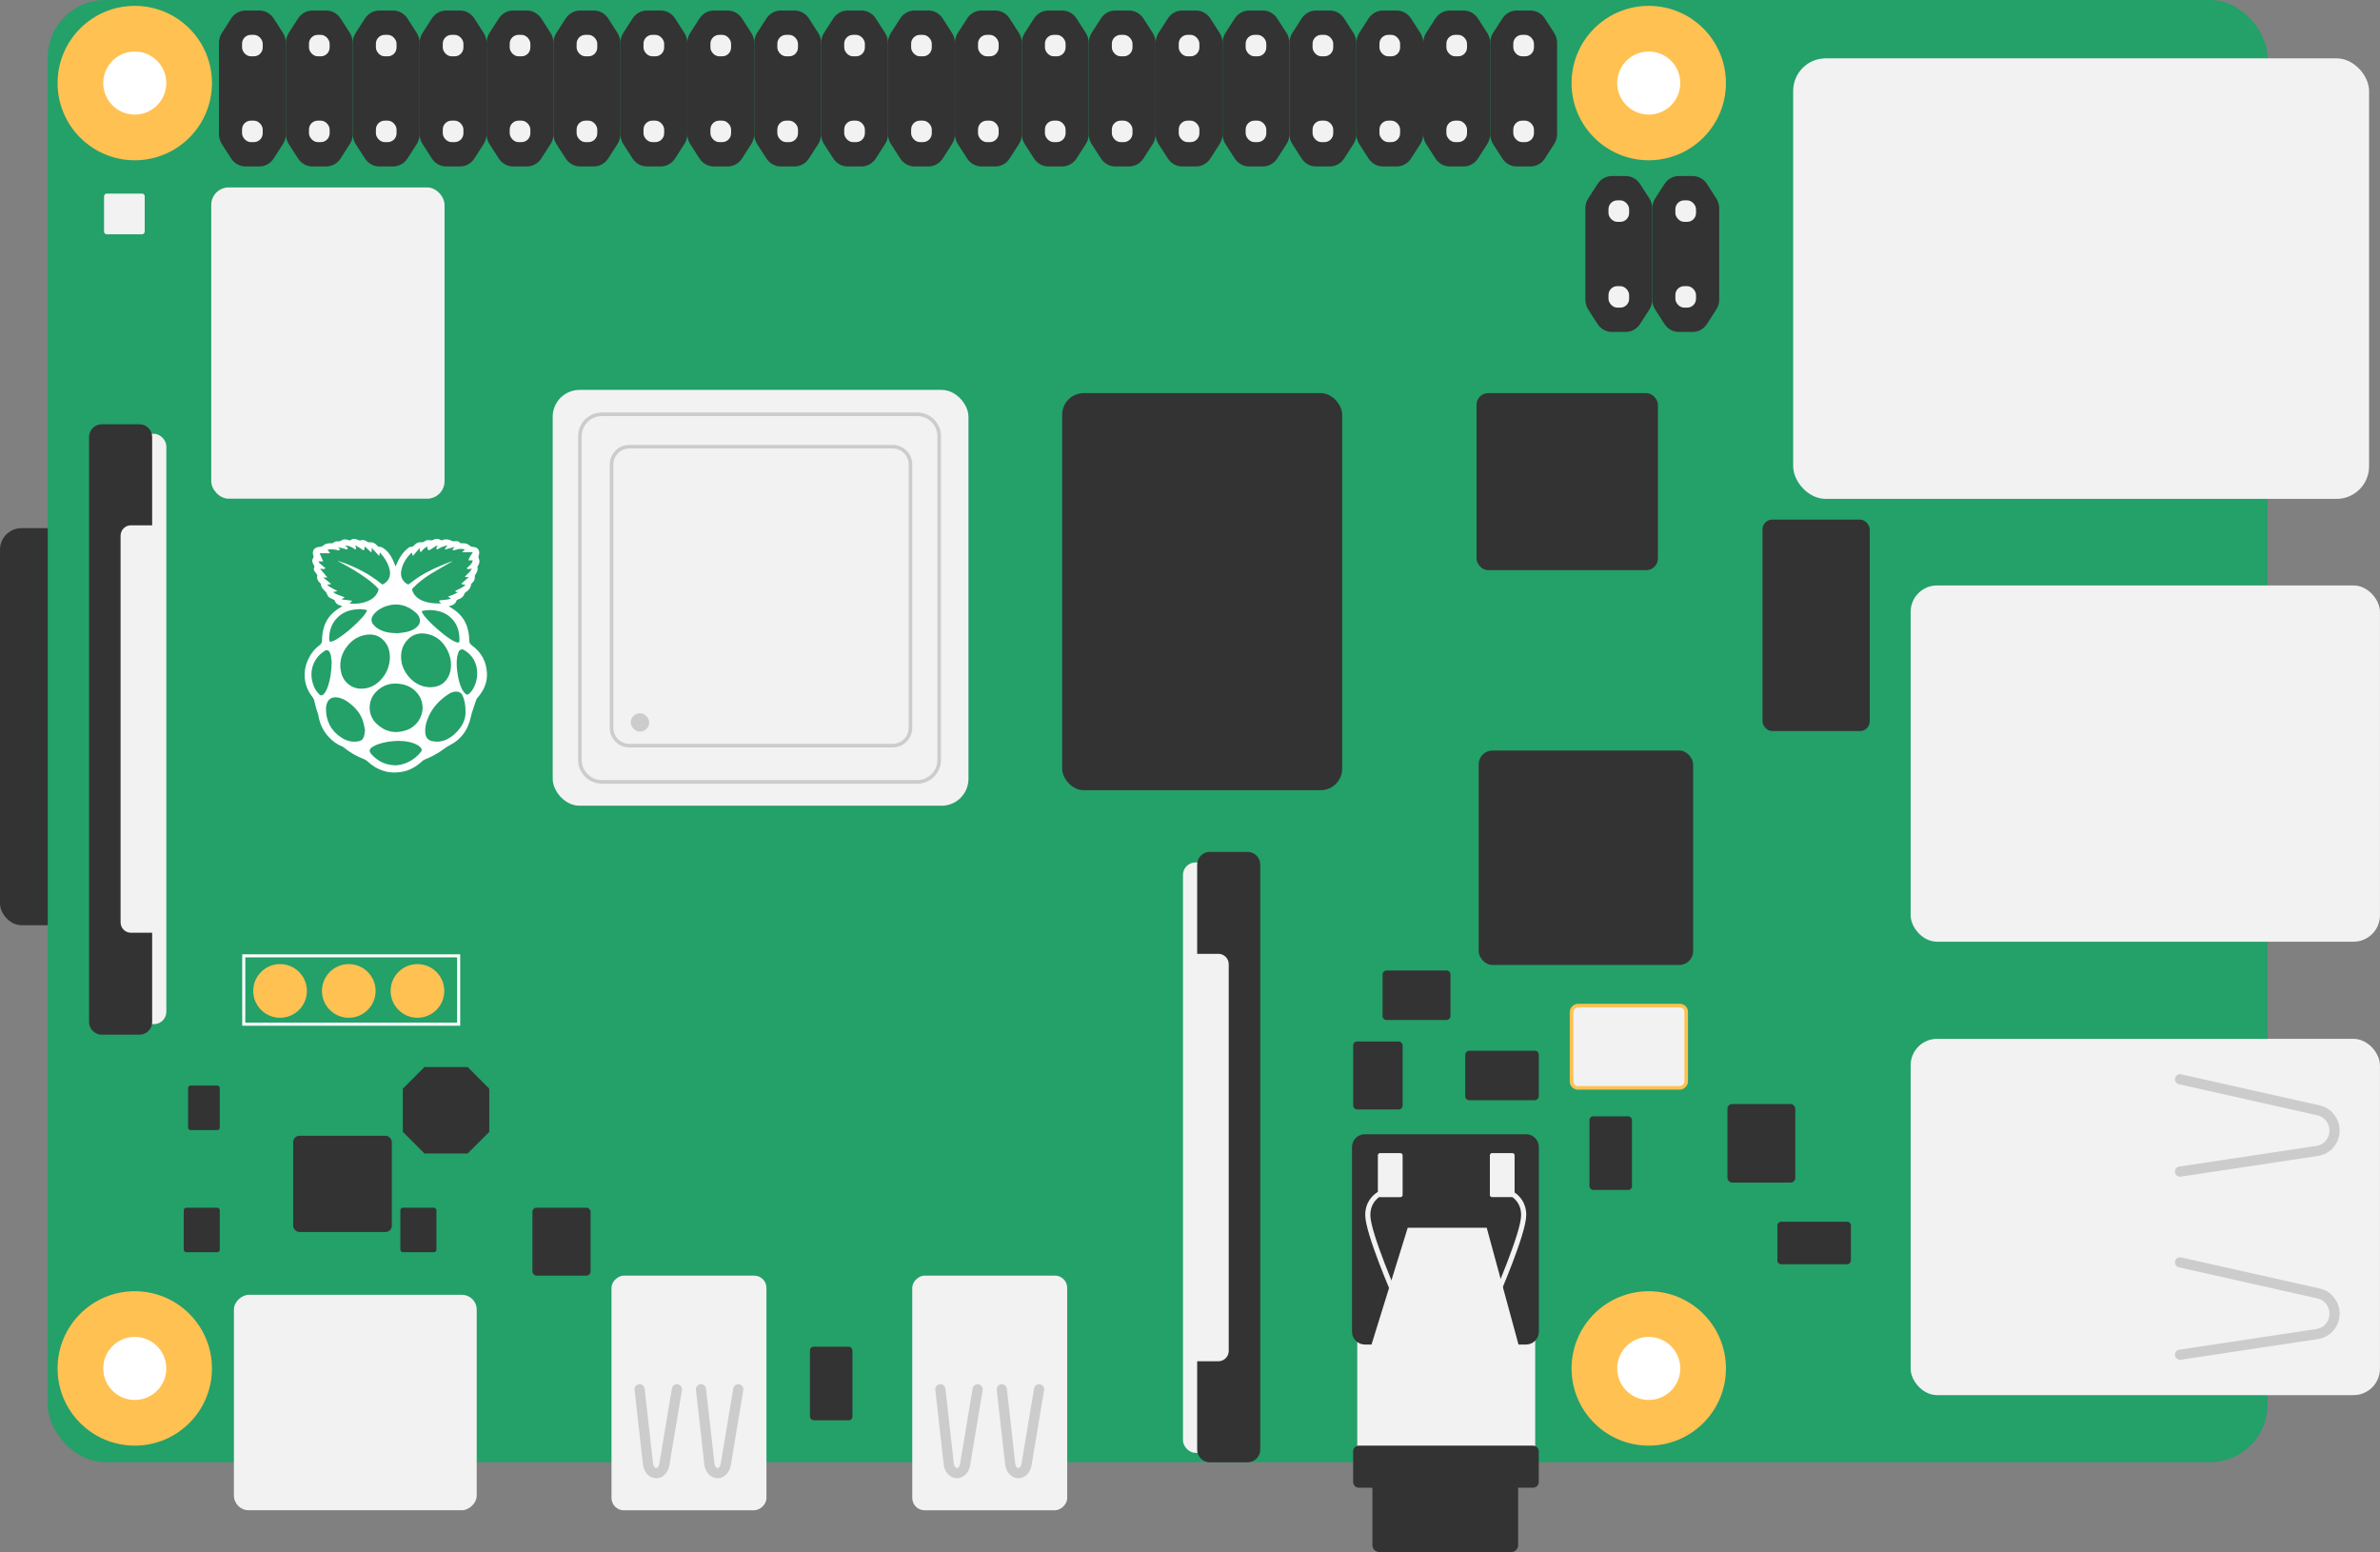 <?xml version="1.0" encoding="UTF-8"?><svg id="Calque_2" xmlns="http://www.w3.org/2000/svg" xmlns:xlink="http://www.w3.org/1999/xlink" viewBox="0 0 662.59 432.02"><rect x="0" y="0" width="662.59" height="432.02" fill="#808080" stroke="none"/><defs><style>.cls-1{clip-path:url(#clippath);}.cls-2,.cls-3,.cls-4{fill:none;}.cls-2,.cls-5,.cls-6,.cls-7,.cls-8,.cls-9,.cls-10{stroke-width:0px;}.cls-3{stroke:#fff;stroke-width:.85px;}.cls-3,.cls-11{stroke-miterlimit:10;}.cls-12{clip-path:url(#clippath-1);}.cls-13{clip-path:url(#clippath-2);}.cls-11{stroke:#ffc152;}.cls-11,.cls-5{fill:#f2f2f2;}.cls-4{stroke:#ccc;stroke-linecap:round;stroke-linejoin:round;stroke-width:2.83px;}.cls-6{fill:#24a069;}.cls-7{fill:#ccc;}.cls-8{fill:#333;}.cls-9{fill:#fff;}.cls-10{fill:#ffc152;}</style><clipPath id="clippath"><rect class="cls-2" x="69.47" y="268.36" width="54.44" height="15.11"/></clipPath><clipPath id="clippath-1"><rect class="cls-2" x="60.96" y="2.92" width="372.49" height="43.64"/></clipPath><clipPath id="clippath-2"><rect class="cls-2" x="441.36" y="49" width="37.29" height="43.64"/></clipPath></defs><g id="Calque_1-2"><g id="Astro-Pi"><g id="rasberrypi4"><rect class="cls-8" x="0" y="147.01" width="77.95" height="110.53" rx="6" ry="6"/><rect class="cls-6" x="13.29" width="618" height="407" rx="16" ry="16"/><g id="fixation"><circle class="cls-10" cx="37.52" cy="23.12" r="21.49"/><circle class="cls-9" cx="37.52" cy="23.12" r="8.78"/><circle class="cls-10" cx="37.52" cy="380.91" r="21.49"/><circle class="cls-9" cx="37.52" cy="380.91" r="8.78"/><circle class="cls-10" cx="459.01" cy="380.91" r="21.49"/><circle class="cls-9" cx="459.01" cy="380.91" r="8.78"/><circle class="cls-10" cx="459.01" cy="23.12" r="21.49"/><circle class="cls-9" cx="459.01" cy="23.12" r="8.78"/></g><g class="cls-1"><g id="J2"><g id="_Grille_de_répétition_"><circle class="cls-10" cx="77.97" cy="275.83" r="7.47"/></g><g id="_Grille_de_répétition_-2"><circle class="cls-10" cx="97.1" cy="275.83" r="7.47"/></g><g id="_Grille_de_répétition_-3"><circle class="cls-10" cx="116.22" cy="275.83" r="7.47"/></g></g></g><path id="logo" class="cls-9" d="m95.35,168.75c-.36-.12-.65-.2-.94-.31-.6-.23-1.02-.62-1.21-1.25-.03-.11-.16-.21-.27-.26-.35-.18-.72-.31-1.06-.5-.4-.23-.68-.59-.82-1.02-.12-.38-.35-.66-.63-.94-.31-.31-.61-.65-.86-1.01-.13-.19-.17-.45-.19-.69-.01-.2-.06-.33-.21-.46-.68-.55-1-1.24-.83-2.13.02-.1-.07-.24-.14-.34-.22-.32-.5-.6-.69-.94-.19-.33-.17-.69.02-1.03.04-.08.02-.22-.02-.31-.13-.29-.3-.56-.43-.85-.21-.49-.17-.98.13-1.43.13-.19.15-.36.06-.58-.5-1.27.18-2.37,1.54-2.45.5-.03.9-.11,1.31-.48.57-.52,1.35-.56,2.1-.54.27,0,.48-.03.69-.22.38-.32.85-.37,1.32-.32.27.03.47-.01.7-.18.69-.51,1.45-.43,2.21-.14.13.05.34.07.43,0,.72-.56,1.45-.4,2.18-.06.27.12.5.16.79.08.51-.15.99-.07,1.42.23.36.25.73.38,1.18.33.56-.06,1.06.16,1.48.53.2.18.37.39.57.55.13.1.31.2.46.19.39-.03.7.11,1.01.31,1.25.81,2.09,1.97,2.71,3.29.27.58.5,1.19.77,1.83.06-.13.11-.24.16-.34.59-1.38,1.26-2.71,2.3-3.82.32-.34.68-.64,1.03-.94.28-.24.6-.37.99-.33.14.01.31-.08.43-.18.22-.18.41-.4.63-.59.44-.38.95-.57,1.53-.5.38.04.69-.05.98-.26.52-.38,1.08-.45,1.69-.28.16.04.35,0,.51-.04.17-.04.33-.14.49-.22.62-.27,1.21-.21,1.79.16.11.07.31.11.42.06.93-.39,1.83-.28,2.7.17.24.12.45.17.72.13.59-.07,1.2-.12,1.61.48.04.06.19.06.29.06.61-.01,1.22-.02,1.78.26.31.15.56.4.85.59.1.07.23.11.34.15.06.02.13,0,.19,0,1.46,0,2.22,1.07,1.71,2.44-.09.25-.1.46,0,.7.34.77.26,1.5-.24,2.19-.06.09-.13.22-.1.31.18.8-.15,1.46-.58,2.08-.14.2-.2.39-.17.64.08.74-.27,1.3-.82,1.76-.11.09-.2.26-.22.41-.14.95-.67,1.6-1.46,2.09-.14.09-.31.22-.36.37-.27.89-.93,1.37-1.76,1.65-.28.1-.45.21-.55.52-.24.7-.83,1.01-1.49,1.21-.18.05-.36.1-.61.17.36.23.66.41.95.59,2.08,1.3,3.59,3.05,4.28,5.44.33,1.16.49,2.34.5,3.55,0,.58.3,1,.72,1.3,2.7,1.95,4.11,4.61,4.21,7.92.08,2.51-.9,4.67-2.54,6.54-.25.29-.43.59-.54.95-.36,1.12-.76,2.23-1.11,3.35-.23.75-.36,1.52-.59,2.27-.89,3.02-2.72,5.31-5.52,6.74-.9.46-1.67,1.06-2.48,1.62-1.4.96-2.89,1.73-4.46,2.35-.29.11-.56.29-.79.5-1.62,1.5-3.47,2.59-5.66,2.97-3.7.64-6.89-.41-9.61-2.96-.27-.25-.56-.43-.9-.56-2.07-.78-3.96-1.87-5.67-3.28-.19-.16-.42-.27-.65-.37-1.3-.51-2.38-1.34-3.34-2.33-1.68-1.72-2.68-3.78-3.07-6.16-.11-.64-.41-1.25-.58-1.88-.22-.79-.4-1.6-.62-2.4-.07-.25-.16-.5-.32-.7-1.16-1.45-1.95-3.07-2.21-4.93-.28-1.97.04-3.85.85-5.64.73-1.62,1.78-2.99,3.23-4.06.38-.28.65-.69.65-1.24.01-1.72.29-3.4,1.02-4.98.79-1.72,2.08-3,3.66-4,.31-.2.63-.38,1-.61Zm33.11-6.16s-.01-.09-.02-.13c.7-.61,1.4-1.23,2.16-1.9-.45.02-.82.27-1.15-.08.66-.72,1.49-1.26,1.92-2.2-.5.07-.97.29-1.47-.07.68-.69,1.51-1.2,1.72-2.23h-1.18c.15-.88.75-1.5,1.21-2.26h-2.88s-.05-.07-.07-.11c.24-.18.48-.37.77-.59-.67-.29-1.25-.29-1.83-.18-.44.09-.86.23-1.29.33-.1.02-.23-.05-.34-.07.03-.11.02-.25.09-.33.13-.15.31-.27.47-.4-.03-.03-.05-.07-.08-.1-.85.23-1.7.46-2.57.69-.02-.09-.07-.17-.04-.2.22-.32.46-.64.7-.96-.03,0-.07-.02-.09,0-.9.25-1.79.53-2.58,1.04-.24.15-.4.08-.43-.2,0-.12.06-.26.11-.38.07-.14.16-.27.25-.41-.2.02-.35.06-.49.14-.57.35-1.13.7-1.68,1.08-.2.14-.31.11-.48-.05-.3-.29-.25-.6-.13-.96-.37.21-.74.42-1.05.7-.31.28-.57.61-.9.97-.09-.21-.2-.38-.24-.56-.04-.18,0-.38,0-.64-.66.75-1.27,1.46-1.93,2.21-.12-.35-.21-.63-.3-.91-.04.02-.06.02-.08.03-1.4,1.35-2.43,2.92-2.82,4.84-.35,1.67.22,3,1.54,3.83.29.18.47.16.74-.05.84-.65,1.68-1.29,2.57-1.87,2.78-1.79,5.79-3.08,8.87-4.25.18-.07.36-.13.53-.19-.11.12-.24.19-.37.26-1.88,1.09-3.78,2.14-5.63,3.28-1.85,1.14-3.58,2.46-5.09,4.05-.17.18-.21.33-.13.56.44,1.31,1.34,2.18,2.56,2.76,1.23.58,2.54.8,3.88.87.53.03,1.07,0,1.65,0-.14-.12-.27-.2-.38-.31-.11-.11-.19-.24-.28-.36.13-.07.26-.19.41-.2.46-.06.93-.08,1.39-.13.54-.05,1.08-.12,1.54-.38-.29-.17-.56-.32-.83-.48.98-.4,1.94-.69,2.86-1.29-.38,0-.7.09-.85-.3.99-.53,2.06-.91,2.9-1.69-.41-.07-.78-.14-1.15-.2Zm-39.82-6.35c.14.23.21.42.34.55.39.36.8.68,1.21,1.02.15.12.29.25.47.39-.5.3-.96.23-1.43.08-.02.03-.05.06-.07.09.65.77,1.29,1.54,2,2.38h-1.19c.77.61,1.46,1.17,2.16,1.73,0,.04,0,.07-.01.11-.35.06-.71.12-1.11.2.89.7,1.87,1.17,2.84,1.68,0,.03,0,.06,0,.09-.35.08-.71.15-1.1.24.91.8,2.09.96,3.22,1.48-.33.19-.6.35-.87.51.11.03.21.09.33.1.64.08,1.28.15,1.92.22.19.02.38.07.57.1.02.04.03.08.05.12-.21.22-.43.43-.64.64,0,0,.02.02.03.03,1.88.17,3.71-.04,5.43-.87,1.25-.6,2.15-1.53,2.57-2.88.06-.18.04-.3-.1-.45-.93-1-1.96-1.87-3.06-2.68-2.43-1.79-5.04-3.29-7.7-4.7-.15-.08-.3-.17-.49-.28.08,0,.11-.01.12,0,2.26.72,4.43,1.63,6.53,2.73,1.98,1.04,3.86,2.25,5.58,3.7.14.12.25.14.42.05,1.53-.81,2.19-2.22,1.85-3.91-.29-1.4-.94-2.63-1.78-3.76-.3-.4-.63-.78-.97-1.19-.07.37-.13.66-.2,1.01-.71-.79-1.36-1.5-2.05-2.26-.1.47.17.92-.26,1.18-.57-.55-1.12-1.08-1.65-1.59-.08.33-.11.62-.21.89-.07.2-.22.25-.42.09-.24-.19-.49-.37-.75-.53-.45-.27-.92-.53-1.38-.79.08.43.58.74.08,1.21-.84-.65-1.76-1.1-2.85-1.15.03.07.1.1.15.15.18.15.38.28.51.47.07.1.05.29.02.43,0,.04-.22.06-.32.04-.31-.07-.61-.18-.92-.26-.44-.12-.88-.23-1.38-.35.17.18.31.28.39.43.06.1.1.28.04.37-.05.08-.23.11-.35.09-.34-.05-.68-.16-1.03-.21-.65-.1-1.3-.13-1.99.04.24.33.46.63.72.99h-2.93c.34.75.66,1.47,1,2.25h-1.32Zm30.88,35.05c1.81.03,3.2-.47,4.16-1.4,1.33-1.29,1.85-2.91,1.88-4.71.03-1.43-.31-2.8-.95-4.08-1.26-2.56-3.21-4.27-6.1-4.71-1.84-.28-3.51.18-4.86,1.5-1.73,1.7-2.22,3.82-1.9,6.16.2,1.47.84,2.77,1.74,3.94,1.59,2.06,3.67,3.18,6.02,3.31Zm-10.96-8.25c-.03-1.58-.34-2.91-1.17-4.07-1.2-1.68-2.86-2.5-4.93-2.33-2.73.23-4.8,1.68-6.27,3.88-1.4,2.1-1.81,4.48-1.14,6.97.6,2.24,2.61,3.98,4.86,4.18,2.33.2,4.3-.61,5.92-2.24,1.79-1.8,2.65-4.02,2.72-6.39Zm9.1,13.97c-.01-1.23-.33-2.37-1-3.4-1.12-1.73-2.74-2.75-4.73-3.15-2.77-.55-5.22.06-7.23,2.11-2.43,2.48-2.39,6.51.13,8.89,2.38,2.26,5.18,2.86,8.29,1.8,2.7-.92,4.5-3.44,4.54-6.25Zm11.95,1.1c0-1.97-.33-3.42-.84-4.52-.36-.77-.96-1.06-1.75-1.08-.78-.01-1.49.26-2.12.68-2.72,1.78-4.83,4.08-5.95,7.18-.42,1.15-.66,2.34-.56,3.58.1,1.25.67,2.04,1.84,2.33.56.14,1.16.2,1.73.16,1.72-.11,3.17-.87,4.44-1.98,2.06-1.8,3.28-3.99,3.21-6.36Zm-28,5.13c-.14-.68-.27-1.52-.5-2.33-.65-2.21-2.09-3.85-3.86-5.23-1.02-.79-2.14-1.41-3.46-1.56-1.3-.15-2.35.43-2.75,1.59-.16.48-.29.99-.29,1.49-.02,3.47,1.37,6.22,4.3,8.12,1.28.83,2.69,1.26,4.23,1.1,1.28-.14,1.82-.47,2.15-1.82.09-.39.11-.79.19-1.36Zm9.06-26.99c.43-.05,1.23-.1,2.01-.24,1.12-.19,2.19-.54,3.1-1.24.79-.62,1.29-1.38,1.09-2.44-.13-.69-.51-1.26-1.02-1.72-2.4-2.15-5.14-2.92-8.27-1.91-1.37.44-2.58,1.17-3.52,2.3-.87,1.06-.85,2.11.09,3.1.25.26.52.5.81.71,1.61,1.1,3.44,1.43,5.71,1.45Zm-.46,36.8c.4-.06.93-.1,1.44-.22,1.5-.34,2.85-1.04,4.03-2,.55-.44,1.04-.96,1.49-1.51.36-.43.32-.81-.06-1.23-.25-.27-.55-.51-.86-.69-1.16-.66-2.44-.95-3.76-1.09-1.93-.2-3.85-.01-5.74.42-1.04.24-2.06.57-2.98,1.14-1,.63-1.13,1.22-.35,2.09,1.77,1.97,3.97,3.04,6.79,3.07Zm22.65-25.64c-.06-2.89-1.28-5.12-3.83-6.57-.18-.1-.46-.08-.67-.03-.35.08-.59.36-.7.68-.18.51-.35,1.03-.42,1.55-.21,1.61-.07,3.21.2,4.81.24,1.4.56,2.79,1.21,4.07.23.45.57.86.93,1.22.32.32.72.26,1.05-.05.56-.52.99-1.13,1.32-1.81.61-1.21.91-2.5.91-3.87Zm-40.52-3c-.05-.41-.1-1.2-.24-1.98-.07-.37-.24-.75-.44-1.07-.26-.42-.74-.5-1.14-.26-1.09.67-2.01,1.52-2.68,2.62-1.26,2.08-1.42,4.29-.73,6.58.35,1.16.95,2.19,1.83,3.04.29.27.59.32.92.09.2-.14.41-.32.54-.53.24-.36.46-.74.62-1.14.89-2.23,1.23-4.57,1.32-7.34Zm27.14-14.59c-.36.03-.96.08-1.56.15-.5.06-.6.23-.34.66.27.45.59.88.93,1.28,1.19,1.37,2.52,2.6,3.91,3.76,1.19,1,2.42,1.97,3.78,2.73.35.19.73.34,1.11.44.41.11.61-.07.6-.5,0-.48-.01-.95-.06-1.43-.17-1.72-.76-3.28-1.94-4.57-1.66-1.81-3.8-2.49-6.44-2.53Zm-19.45-.27s0,.04,0,.06c-.23,0-.47-.01-.7,0-2.38.17-4.42,1.04-5.95,2.92-1.3,1.6-1.77,3.49-1.73,5.52,0,.51.22.69.71.52.5-.17.99-.38,1.43-.67,2.72-1.74,5.12-3.86,7.28-6.26.38-.42.69-.91.98-1.4.19-.32.08-.47-.28-.52-.58-.07-1.16-.12-1.73-.19Z"/><rect id="outline" class="cls-3" x="88.27" y="245.65" width="19.02" height="59.83" transform="translate(-177.79 373.35) rotate(-90)"/><g id="elements_black"><rect class="cls-8" x="490.68" y="144.64" width="29.85" height="58.86" rx="2.71" ry="2.71"/><path class="cls-8" d="m130.19,321.08h-12.02c-2.35-2.35-3.67-3.67-6.02-6.02v-12.02c2.35-2.35,3.67-3.67,6.02-6.02h12.02c2.35,2.35,3.67,3.67,6.02,6.02v12.02c-2.35,2.35-3.67,3.67-6.02,6.02Z"/><rect class="cls-8" x="480.92" y="307.31" width="18.89" height="21.87" rx="1.31" ry="1.31"/><rect class="cls-8" x="148.23" y="336.17" width="16.19" height="18.9" rx="1.13" ry="1.13"/><rect class="cls-8" x="376.72" y="289.91" width="13.77" height="18.9" rx="1.04" ry="1.04"/><rect class="cls-8" x="387.47" y="267.59" width="13.77" height="18.9" rx="1.04" ry="1.04" transform="translate(117.32 671.39) rotate(-90)"/><rect class="cls-8" x="411.28" y="289.12" width="13.77" height="20.47" rx="1.09" ry="1.09" transform="translate(118.81 717.53) rotate(-90)"/><rect class="cls-8" x="442.51" y="310.75" width="11.83" height="20.47" rx="1.01" ry="1.01"/><rect class="cls-8" x="499.13" y="335.76" width="11.83" height="20.47" rx="1.01" ry="1.01" transform="translate(159.06 851.04) rotate(-90)"/><rect class="cls-8" x="52.36" y="302.18" width="8.83" height="12.39" rx=".68" ry=".68"/><rect class="cls-8" x="51.15" y="336.17" width="10.04" height="12.39" rx=".72" ry=".72"/><rect class="cls-8" x="111.46" y="336.17" width="10.04" height="12.39" rx=".72" ry=".72"/><rect class="cls-8" x="225.49" y="374.87" width="11.83" height="20.47" rx="1.01" ry="1.01"/></g><g id="elements_grey"><rect class="cls-5" x="28.97" y="53.89" width="11.32" height="11.32" rx=".73" ry=".73" transform="translate(94.18 24.92) rotate(90)"/><rect id="element" class="cls-11" x="442.03" y="275.4" width="22.9" height="31.92" rx="1.75" ry="1.75" transform="translate(162.12 744.84) rotate(-90)"/></g><g id="PoE"><g class="cls-12"><g id="PoE-2"><g id="_Grille_de_répétition_-4"><path class="cls-8" d="m72.2,46.33h-3.85c-1.61,0-3.11-.84-4-2.23l-2.58-4.01c-.53-.82-.81-1.79-.81-2.77V11.94c0-.99.28-1.95.81-2.77l2.58-4.01c.89-1.39,2.4-2.23,4-2.23h3.85c1.61,0,3.11.84,4,2.23l2.58,4.01c.53.82.81,1.79.81,2.77v25.38c0,.99-.28,1.95-.81,2.77l-2.58,4.01c-.89,1.39-2.4,2.23-4,2.23Z"/><rect class="cls-5" x="67.39" y="9.7" width="5.75" height="5.98" rx="2.45" ry="2.45"/><rect class="cls-5" x="67.39" y="33.58" width="5.75" height="5.98" rx="2.45" ry="2.45"/></g><g id="_Grille_de_répétition_-5"><path class="cls-8" d="m90.82,46.33h-3.85c-1.61,0-3.11-.84-4-2.23l-2.58-4.01c-.53-.82-.81-1.79-.81-2.77V11.94c0-.99.28-1.95.81-2.77l2.58-4.01c.89-1.39,2.4-2.23,4-2.23h3.85c1.61,0,3.11.84,4,2.23l2.58,4.01c.53.82.81,1.79.81,2.77v25.38c0,.99-.28,1.95-.81,2.77l-2.58,4.01c-.89,1.39-2.4,2.23-4,2.23Z"/><rect class="cls-5" x="86.02" y="9.7" width="5.75" height="5.98" rx="2.45" ry="2.45"/><rect class="cls-5" x="86.02" y="33.58" width="5.75" height="5.98" rx="2.45" ry="2.45"/></g><g id="_Grille_de_répétition_-6"><path class="cls-8" d="m109.45,46.33h-3.85c-1.61,0-3.11-.84-4-2.23l-2.58-4.01c-.53-.82-.81-1.79-.81-2.77V11.94c0-.99.28-1.95.81-2.77l2.58-4.01c.89-1.39,2.4-2.23,4-2.23h3.85c1.61,0,3.11.84,4,2.23l2.58,4.01c.53.82.81,1.79.81,2.77v25.38c0,.99-.28,1.95-.81,2.77l-2.58,4.01c-.89,1.39-2.4,2.23-4,2.23Z"/><rect class="cls-5" x="104.65" y="9.7" width="5.75" height="5.98" rx="2.45" ry="2.45"/><rect class="cls-5" x="104.65" y="33.58" width="5.75" height="5.98" rx="2.45" ry="2.45"/></g><g id="_Grille_de_répétition_-7"><path class="cls-8" d="m128.07,46.33h-3.85c-1.61,0-3.11-.84-4-2.23l-2.58-4.01c-.53-.82-.81-1.79-.81-2.77V11.94c0-.99.28-1.95.81-2.77l2.58-4.01c.89-1.39,2.4-2.23,4-2.23h3.85c1.61,0,3.11.84,4,2.23l2.58,4.01c.53.82.81,1.79.81,2.77v25.38c0,.99-.28,1.95-.81,2.77l-2.58,4.01c-.89,1.39-2.4,2.23-4,2.23Z"/><rect class="cls-5" x="123.27" y="9.7" width="5.75" height="5.98" rx="2.45" ry="2.45"/><rect class="cls-5" x="123.27" y="33.58" width="5.75" height="5.98" rx="2.45" ry="2.45"/></g><g id="_Grille_de_répétition_-8"><path class="cls-8" d="m146.7,46.33h-3.85c-1.61,0-3.11-.84-4-2.23l-2.58-4.01c-.53-.82-.81-1.79-.81-2.77V11.94c0-.99.28-1.95.81-2.77l2.58-4.01c.89-1.39,2.4-2.23,4-2.23h3.85c1.61,0,3.11.84,4,2.23l2.58,4.01c.53.82.81,1.79.81,2.77v25.38c0,.99-.28,1.95-.81,2.77l-2.58,4.01c-.89,1.39-2.4,2.23-4,2.23Z"/><rect class="cls-5" x="141.9" y="9.7" width="5.75" height="5.98" rx="2.45" ry="2.45"/><rect class="cls-5" x="141.9" y="33.58" width="5.75" height="5.98" rx="2.45" ry="2.45"/></g><g id="_Grille_de_répétition_-9"><path class="cls-8" d="m165.33,46.33h-3.85c-1.61,0-3.11-.84-4-2.23l-2.58-4.01c-.53-.82-.81-1.79-.81-2.77V11.94c0-.99.28-1.95.81-2.77l2.58-4.01c.89-1.39,2.4-2.23,4-2.23h3.85c1.61,0,3.11.84,4,2.23l2.58,4.01c.53.82.81,1.79.81,2.77v25.38c0,.99-.28,1.95-.81,2.77l-2.58,4.01c-.89,1.39-2.4,2.23-4,2.23Z"/><rect class="cls-5" x="160.53" y="9.7" width="5.75" height="5.98" rx="2.45" ry="2.45"/><rect class="cls-5" x="160.53" y="33.58" width="5.75" height="5.98" rx="2.45" ry="2.45"/></g><g id="_Grille_de_répétition_-10"><path class="cls-8" d="m183.95,46.33h-3.85c-1.61,0-3.11-.84-4-2.23l-2.58-4.01c-.53-.82-.81-1.79-.81-2.77V11.94c0-.99.28-1.95.81-2.77l2.58-4.01c.89-1.39,2.4-2.23,4-2.23h3.85c1.61,0,3.11.84,4,2.23l2.58,4.01c.53.82.81,1.79.81,2.77v25.38c0,.99-.28,1.95-.81,2.77l-2.58,4.01c-.89,1.39-2.4,2.23-4,2.23Z"/><rect class="cls-5" x="179.15" y="9.7" width="5.75" height="5.98" rx="2.45" ry="2.45"/><rect class="cls-5" x="179.15" y="33.58" width="5.75" height="5.98" rx="2.45" ry="2.45"/></g><g id="_Grille_de_répétition_-11"><path class="cls-8" d="m202.58,46.33h-3.85c-1.61,0-3.11-.84-4-2.23l-2.58-4.01c-.53-.82-.81-1.79-.81-2.77V11.94c0-.99.28-1.95.81-2.77l2.58-4.01c.89-1.39,2.4-2.23,4-2.23h3.85c1.61,0,3.11.84,4,2.23l2.58,4.01c.53.82.81,1.79.81,2.77v25.38c0,.99-.28,1.95-.81,2.77l-2.58,4.01c-.89,1.39-2.4,2.23-4,2.23Z"/><rect class="cls-5" x="197.78" y="9.7" width="5.75" height="5.98" rx="2.45" ry="2.45"/><rect class="cls-5" x="197.78" y="33.58" width="5.75" height="5.98" rx="2.45" ry="2.45"/></g><g id="_Grille_de_répétition_-12"><path class="cls-8" d="m221.21,46.33h-3.85c-1.61,0-3.11-.84-4-2.23l-2.58-4.01c-.53-.82-.81-1.79-.81-2.77V11.94c0-.99.28-1.95.81-2.77l2.58-4.01c.89-1.39,2.4-2.23,4-2.23h3.85c1.61,0,3.11.84,4,2.23l2.58,4.01c.53.82.81,1.79.81,2.77v25.38c0,.99-.28,1.95-.81,2.77l-2.58,4.01c-.89,1.39-2.4,2.23-4,2.23Z"/><rect class="cls-5" x="216.41" y="9.7" width="5.75" height="5.98" rx="2.45" ry="2.45"/><rect class="cls-5" x="216.41" y="33.58" width="5.75" height="5.98" rx="2.45" ry="2.45"/></g><g id="_Grille_de_répétition_-13"><path class="cls-8" d="m239.83,46.33h-3.85c-1.61,0-3.11-.84-4-2.23l-2.58-4.01c-.53-.82-.81-1.79-.81-2.77V11.94c0-.99.28-1.95.81-2.77l2.58-4.01c.89-1.39,2.4-2.23,4-2.23h3.85c1.61,0,3.11.84,4,2.23l2.58,4.01c.53.82.81,1.79.81,2.77v25.38c0,.99-.28,1.95-.81,2.77l-2.58,4.01c-.89,1.39-2.4,2.23-4,2.23Z"/><rect class="cls-5" x="235.03" y="9.7" width="5.75" height="5.98" rx="2.45" ry="2.45"/><rect class="cls-5" x="235.03" y="33.58" width="5.75" height="5.98" rx="2.45" ry="2.45"/></g><g id="_Grille_de_répétition_-14"><path class="cls-8" d="m258.46,46.33h-3.85c-1.61,0-3.11-.84-4-2.23l-2.58-4.01c-.53-.82-.81-1.79-.81-2.77V11.94c0-.99.28-1.95.81-2.77l2.58-4.01c.89-1.39,2.4-2.23,4-2.23h3.85c1.61,0,3.11.84,4,2.23l2.58,4.01c.53.82.81,1.79.81,2.77v25.38c0,.99-.28,1.95-.81,2.77l-2.58,4.01c-.89,1.39-2.4,2.23-4,2.23Z"/><rect class="cls-5" x="253.66" y="9.7" width="5.75" height="5.98" rx="2.45" ry="2.45"/><rect class="cls-5" x="253.66" y="33.58" width="5.75" height="5.98" rx="2.45" ry="2.45"/></g><g id="_Grille_de_répétition_-15"><path class="cls-8" d="m277.09,46.33h-3.85c-1.61,0-3.11-.84-4-2.23l-2.58-4.01c-.53-.82-.81-1.79-.81-2.77V11.94c0-.99.28-1.95.81-2.77l2.58-4.01c.89-1.39,2.4-2.23,4-2.23h3.85c1.61,0,3.11.84,4,2.23l2.58,4.01c.53.82.81,1.79.81,2.77v25.38c0,.99-.28,1.95-.81,2.77l-2.58,4.01c-.89,1.39-2.4,2.23-4,2.23Z"/><rect class="cls-5" x="272.28" y="9.7" width="5.75" height="5.98" rx="2.45" ry="2.45"/><rect class="cls-5" x="272.28" y="33.58" width="5.75" height="5.98" rx="2.45" ry="2.45"/></g><g id="_Grille_de_répétition_-16"><path class="cls-8" d="m295.71,46.33h-3.85c-1.61,0-3.11-.84-4-2.23l-2.58-4.01c-.53-.82-.81-1.79-.81-2.77V11.94c0-.99.28-1.95.81-2.77l2.58-4.01c.89-1.39,2.4-2.23,4-2.23h3.85c1.61,0,3.11.84,4,2.23l2.58,4.01c.53.82.81,1.79.81,2.77v25.38c0,.99-.28,1.95-.81,2.77l-2.58,4.01c-.89,1.39-2.4,2.23-4,2.23Z"/><rect class="cls-5" x="290.91" y="9.7" width="5.75" height="5.98" rx="2.45" ry="2.45"/><rect class="cls-5" x="290.91" y="33.58" width="5.75" height="5.98" rx="2.45" ry="2.45"/></g><g id="_Grille_de_répétition_-17"><path class="cls-8" d="m314.34,46.33h-3.85c-1.61,0-3.11-.84-4-2.23l-2.58-4.01c-.53-.82-.81-1.79-.81-2.77V11.94c0-.99.28-1.95.81-2.77l2.58-4.01c.89-1.39,2.4-2.23,4-2.23h3.85c1.61,0,3.11.84,4,2.23l2.58,4.01c.53.82.81,1.79.81,2.77v25.38c0,.99-.28,1.95-.81,2.77l-2.58,4.01c-.89,1.39-2.4,2.23-4,2.23Z"/><rect class="cls-5" x="309.54" y="9.7" width="5.75" height="5.98" rx="2.45" ry="2.45"/><rect class="cls-5" x="309.54" y="33.58" width="5.75" height="5.98" rx="2.45" ry="2.45"/></g><g id="_Grille_de_répétition_-18"><path class="cls-8" d="m332.97,46.33h-3.85c-1.61,0-3.11-.84-4-2.23l-2.58-4.01c-.53-.82-.81-1.79-.81-2.77V11.94c0-.99.28-1.95.81-2.77l2.58-4.01c.89-1.39,2.4-2.23,4-2.23h3.85c1.61,0,3.11.84,4,2.23l2.58,4.01c.53.82.81,1.79.81,2.77v25.38c0,.99-.28,1.95-.81,2.77l-2.58,4.01c-.89,1.39-2.4,2.23-4,2.23Z"/><rect class="cls-5" x="328.16" y="9.7" width="5.75" height="5.98" rx="2.45" ry="2.45"/><rect class="cls-5" x="328.16" y="33.58" width="5.75" height="5.98" rx="2.45" ry="2.45"/></g><g id="_Grille_de_répétition_-19"><path class="cls-8" d="m351.59,46.33h-3.85c-1.61,0-3.11-.84-4-2.23l-2.58-4.01c-.53-.82-.81-1.79-.81-2.77V11.94c0-.99.28-1.95.81-2.77l2.58-4.01c.89-1.39,2.4-2.23,4-2.23h3.85c1.61,0,3.11.84,4,2.23l2.58,4.01c.53.82.81,1.79.81,2.77v25.38c0,.99-.28,1.95-.81,2.77l-2.58,4.01c-.89,1.39-2.4,2.23-4,2.23Z"/><rect class="cls-5" x="346.79" y="9.7" width="5.75" height="5.98" rx="2.45" ry="2.45"/><rect class="cls-5" x="346.79" y="33.58" width="5.75" height="5.98" rx="2.45" ry="2.45"/></g><g id="_Grille_de_répétition_-20"><path class="cls-8" d="m370.22,46.33h-3.85c-1.61,0-3.11-.84-4-2.23l-2.58-4.01c-.53-.82-.81-1.79-.81-2.77V11.94c0-.99.28-1.95.81-2.77l2.58-4.01c.89-1.39,2.4-2.23,4-2.23h3.85c1.61,0,3.11.84,4,2.23l2.58,4.01c.53.82.81,1.79.81,2.77v25.38c0,.99-.28,1.95-.81,2.77l-2.58,4.01c-.89,1.39-2.4,2.23-4,2.23Z"/><rect class="cls-5" x="365.42" y="9.7" width="5.75" height="5.98" rx="2.45" ry="2.45"/><rect class="cls-5" x="365.42" y="33.58" width="5.75" height="5.98" rx="2.45" ry="2.45"/></g><g id="_Grille_de_répétition_-21"><path class="cls-8" d="m388.84,46.33h-3.85c-1.61,0-3.11-.84-4-2.23l-2.58-4.01c-.53-.82-.81-1.79-.81-2.77V11.94c0-.99.28-1.95.81-2.77l2.58-4.01c.89-1.39,2.4-2.23,4-2.23h3.85c1.61,0,3.11.84,4,2.23l2.58,4.01c.53.82.81,1.79.81,2.77v25.38c0,.99-.28,1.95-.81,2.77l-2.58,4.01c-.89,1.39-2.4,2.23-4,2.23Z"/><rect class="cls-5" x="384.04" y="9.7" width="5.75" height="5.98" rx="2.45" ry="2.45"/><rect class="cls-5" x="384.04" y="33.58" width="5.75" height="5.98" rx="2.45" ry="2.45"/></g><g id="_Grille_de_répétition_-22"><path class="cls-8" d="m407.47,46.33h-3.85c-1.61,0-3.11-.84-4-2.23l-2.58-4.01c-.53-.82-.81-1.79-.81-2.77V11.94c0-.99.28-1.95.81-2.77l2.58-4.01c.89-1.39,2.4-2.23,4-2.23h3.85c1.61,0,3.11.84,4,2.23l2.58,4.01c.53.82.81,1.79.81,2.77v25.38c0,.99-.28,1.95-.81,2.77l-2.58,4.01c-.89,1.39-2.4,2.23-4,2.23Z"/><rect class="cls-5" x="402.67" y="9.7" width="5.75" height="5.98" rx="2.45" ry="2.45"/><rect class="cls-5" x="402.67" y="33.58" width="5.75" height="5.98" rx="2.45" ry="2.45"/></g><g id="_Grille_de_répétition_-23"><path class="cls-8" d="m426.1,46.33h-3.85c-1.61,0-3.11-.84-4-2.23l-2.58-4.01c-.53-.82-.81-1.79-.81-2.77V11.94c0-.99.28-1.95.81-2.77l2.58-4.01c.89-1.39,2.4-2.23,4-2.23h3.85c1.61,0,3.11.84,4,2.23l2.58,4.01c.53.82.81,1.79.81,2.77v25.38c0,.99-.28,1.95-.81,2.77l-2.58,4.01c-.89,1.39-2.4,2.23-4,2.23Z"/><rect class="cls-5" x="421.3" y="9.7" width="5.75" height="5.98" rx="2.45" ry="2.45"/><rect class="cls-5" x="421.3" y="33.58" width="5.75" height="5.98" rx="2.45" ry="2.45"/></g></g></g><g class="cls-13"><g id="PoE-3"><g id="_Grille_de_répétition_-24"><path class="cls-8" d="m452.6,92.4h-3.85c-1.61,0-3.11-.84-4-2.23l-2.58-4.01c-.53-.82-.81-1.79-.81-2.77v-25.38c0-.99.28-1.95.81-2.77l2.58-4.01c.89-1.39,2.4-2.23,4-2.23h3.85c1.61,0,3.11.84,4,2.23l2.58,4.01c.53.82.81,1.79.81,2.77v25.38c0,.99-.28,1.95-.81,2.77l-2.58,4.01c-.89,1.39-2.4,2.23-4,2.23Z"/><rect class="cls-5" x="447.8" y="55.77" width="5.75" height="5.98" rx="2.45" ry="2.45"/><rect class="cls-5" x="447.8" y="79.65" width="5.75" height="5.98" rx="2.45" ry="2.45"/></g><g id="_Grille_de_répétition_-25"><path class="cls-8" d="m471.23,92.4h-3.85c-1.61,0-3.11-.84-4-2.23l-2.58-4.01c-.53-.82-.81-1.79-.81-2.77v-25.38c0-.99.28-1.95.81-2.77l2.58-4.01c.89-1.39,2.4-2.23,4-2.23h3.85c1.61,0,3.11.84,4,2.23l2.58,4.01c.53.82.81,1.79.81,2.77v25.38c0,.99-.28,1.95-.81,2.77l-2.58,4.01c-.89,1.39-2.4,2.23-4,2.23Z"/><rect class="cls-5" x="466.42" y="55.77" width="5.75" height="5.98" rx="2.45" ry="2.45"/><rect class="cls-5" x="466.42" y="79.65" width="5.75" height="5.98" rx="2.45" ry="2.45"/></g><g id="_Grille_de_répétition_-26"><path class="cls-8" d="m489.85,92.4h-3.85c-1.61,0-3.11-.84-4-2.23l-2.58-4.01c-.53-.82-.81-1.79-.81-2.77v-25.38c0-.99.28-1.95.81-2.77l2.58-4.01c.89-1.39,2.4-2.23,4-2.23h3.85c1.61,0,3.11.84,4,2.23l2.58,4.01c.53.82.81,1.79.81,2.77v25.38c0,.99-.28,1.95-.81,2.77l-2.58,4.01c-.89,1.39-2.4,2.23-4,2.23Z"/><rect class="cls-5" x="485.05" y="55.77" width="5.75" height="5.98" rx="2.45" ry="2.45"/><rect class="cls-5" x="485.05" y="79.65" width="5.75" height="5.98" rx="2.45" ry="2.45"/></g></g></g></g><rect id="RAM" class="cls-8" x="295.71" y="109.43" width="77.95" height="110.53" rx="6" ry="6"/><rect id="network_controller" class="cls-8" x="411.07" y="109.43" width="50.49" height="49.27" rx="3.22" ry="3.22"/><rect id="usb_controller" class="cls-8" x="411.66" y="208.91" width="59.7" height="59.7" rx="3.86" ry="3.86"/><rect id="PMIC" class="cls-8" x="81.62" y="316.15" width="27.46" height="26.79" rx="1.75" ry="1.75"/><rect id="radio" class="cls-5" x="58.81" y="52.17" width="64.95" height="86.64" rx="4.85" ry="4.85"/><g id="GPIO"><rect class="cls-5" x="153.87" y="108.53" width="115.75" height="115.75" rx="7.48" ry="7.48"/><path class="cls-7" d="m255.37,115.82c3.09,0,5.6,2.51,5.6,5.6v90.12c0,3.09-2.51,5.6-5.6,5.6h-87.82c-3.09,0-5.6-2.51-5.6-5.6v-90.12c0-3.09,2.51-5.6,5.6-5.6h87.82m0-1h-87.82c-3.65,0-6.6,2.96-6.6,6.6v90.12c0,3.65,2.96,6.6,6.6,6.6h87.82c3.65,0,6.6-2.96,6.6-6.6v-90.12c0-3.65-2.96-6.6-6.6-6.6h0Z"/><path class="cls-7" d="m248.53,124.84c2.45,0,4.44,1.99,4.44,4.44v73.33c0,2.45-1.99,4.44-4.44,4.44h-73.33c-2.45,0-4.44-1.99-4.44-4.44v-73.33c0-2.45,1.99-4.44,4.44-4.44h73.33m0-1h-73.33c-3.01,0-5.44,2.44-5.44,5.44v73.33c0,3.01,2.44,5.44,5.44,5.44h73.33c3.01,0,5.44-2.44,5.44-5.44v-73.33c0-3.01-2.44-5.44-5.44-5.44h0Z"/><rect class="cls-7" x="175.61" y="198.53" width="5.13" height="5.13" rx="2.57" ry="2.57"/></g><rect id="Ethernet" class="cls-5" x="499.22" y="16.24" width="160.33" height="122.63" rx="9.06" ry="9.06"/><g id="usb"><g id="usb2"><rect class="cls-5" x="531.92" y="289.17" width="130.66" height="99.17" rx="7.36" ry="7.36"/><path class="cls-4" d="m606.92,173.96l38.63,8.67c2.57.59,4.39,2.92,4.39,5.6h0c0,2.84-2.03,5.25-4.79,5.67l-38.24,5.76"/><path class="cls-4" d="m606.92,224.93l38.63,8.67c2.57.59,4.39,2.92,4.39,5.6h0c0,2.84-2.03,5.25-4.79,5.67l-38.24,5.76"/><path class="cls-4" d="m629.6,219.78l-20.36-4.57c-1.35-.31-2.31-1.54-2.31-2.95h0c0-1.5,1.07-2.77,2.52-2.99l20.16-3.04"/></g><g id="usb1"><rect class="cls-5" x="531.92" y="162.96" width="130.66" height="99.17" rx="7.36" ry="7.36"/><path class="cls-4" d="m606.92,300.42l38.63,8.67c2.57.59,4.39,2.92,4.39,5.6h0c0,2.84-2.03,5.25-4.79,5.67l-38.24,5.76"/><path class="cls-4" d="m606.92,351.39l38.63,8.67c2.57.59,4.39,2.92,4.39,5.6h0c0,2.84-2.03,5.25-4.79,5.67l-38.24,5.76"/></g></g><g id="audio_video"><rect class="cls-5" x="356.2" y="338.88" width="92.87" height="49.54" rx="4.38" ry="4.38" transform="translate(766.28 -38.99) rotate(90)"/><path class="cls-8" d="m426.81,402.4h-48.51c-.88,0-1.59.71-1.59,1.59v8.53c0,.88.71,1.59,1.59,1.59h3.78v15.99c0,1.07.86,1.93,1.93,1.93h36.71c1.07,0,1.93-.86,1.93-1.93v-15.99h4.15c.88,0,1.59-.71,1.59-1.59v-8.53c0-.88-.71-1.59-1.59-1.59Z"/><path class="cls-8" d="m424.84,315.72h-44.87c-1.97,0-3.57,1.6-3.57,3.57v51.4c0,1.97,1.6,3.57,3.57,3.57h1.86l10.08-32.51h21.99l8.85,32.51h2.1c1.97,0,3.57-1.6,3.57-3.57v-51.4c0-1.97-1.6-3.57-3.57-3.57Z"/><path class="cls-5" d="m389.89,320.98h-5.7c-.33,0-.59.27-.59.59v10.19c-1.47.92-3.52,2.86-3.52,6.46,0,5.2,7.72,22.87,8.05,23.62.12.27.38.42.65.42.1,0,.19-.02.28-.06.36-.16.52-.58.37-.93-.08-.18-7.93-18.14-7.93-23.05,0-2.69,1.36-4.22,2.49-5.03.07.02.13.04.21.04h5.7c.33,0,.59-.27.59-.59v-11.06c0-.33-.27-.59-.59-.59Z"/><path class="cls-5" d="m421.66,331.94v-10.37c0-.33-.27-.59-.59-.59h-5.7c-.33,0-.59.27-.59.59v11.06c0,.33.27.59.59.59h5.68c1.12.83,2.44,2.35,2.44,4.99,0,4.91-7.85,22.87-7.93,23.05-.16.36,0,.78.37.93.09.04.19.06.28.06.27,0,.53-.16.65-.42.33-.75,8.05-18.42,8.05-23.62,0-3.38-1.81-5.29-3.25-6.28Z"/></g><g id="HDMI"><g id="HDM2"><rect class="cls-5" x="242.88" y="366.16" width="65.33" height="43.14" rx="3.43" ry="3.43" transform="translate(663.27 112.19) rotate(90)"/><path class="cls-4" d="m272.18,386.72l-3.5,20.97c-.24,1.39-1.18,2.38-2.26,2.38h0c-1.15,0-2.12-1.1-2.29-2.6l-2.33-20.76"/><path class="cls-4" d="m289.28,386.72l-3.5,20.97c-.24,1.39-1.18,2.38-2.26,2.38h0c-1.15,0-2.12-1.1-2.29-2.6l-2.33-20.76"/></g><g id="HDMI1"><rect class="cls-5" x="159.15" y="366.16" width="65.33" height="43.14" rx="3.43" ry="3.43" transform="translate(579.54 195.92) rotate(90)"/><path class="cls-4" d="m188.45,386.72l-3.5,20.97c-.24,1.39-1.18,2.38-2.26,2.38h0c-1.15,0-2.12-1.1-2.29-2.6l-2.33-20.76"/><path class="cls-4" d="m205.54,386.72l-3.5,20.97c-.24,1.39-1.18,2.38-2.26,2.38h0c-1.15,0-2.12-1.1-2.29-2.6l-2.33-20.76"/></g></g><rect id="usbc" class="cls-5" x="68.93" y="356.61" width="59.97" height="67.6" rx="4.12" ry="4.12" transform="translate(489.33 291.49) rotate(90)"/><g id="MIPI_CSI"><g id="MIPI_CSI2"><rect class="cls-5" x="28.74" y="120.75" width="17.57" height="164.33" rx="3.47" ry="3.47"/><path class="cls-8" d="m36.46,259.64c-1.59,0-2.89-1.29-2.89-2.89v-107.64c0-1.59,1.29-2.89,2.89-2.89h5.9v-24.59c0-1.95-1.58-3.53-3.53-3.53h-10.5c-1.95,0-3.53,1.58-3.53,3.53v162.85c0,1.95,1.58,3.53,3.53,3.53h10.5c1.95,0,3.53-1.58,3.53-3.53v-24.85h-5.9Z"/></g><g id="MIPI_CSI1"><rect class="cls-5" x="329.34" y="240.07" width="17.57" height="164.33" rx="3.47" ry="3.47" transform="translate(676.25 644.47) rotate(180)"/><path class="cls-8" d="m339.19,265.5c1.59,0,2.89,1.29,2.89,2.89v107.64c0,1.59-1.29,2.89-2.89,2.89h-5.9v24.59c0,1.95,1.58,3.53,3.53,3.53h10.5c1.95,0,3.53-1.58,3.53-3.53v-162.85c0-1.95-1.58-3.53-3.53-3.53h-10.5c-1.95,0-3.53,1.58-3.53,3.53v24.85h5.9Z"/></g></g></g></g></g></svg>